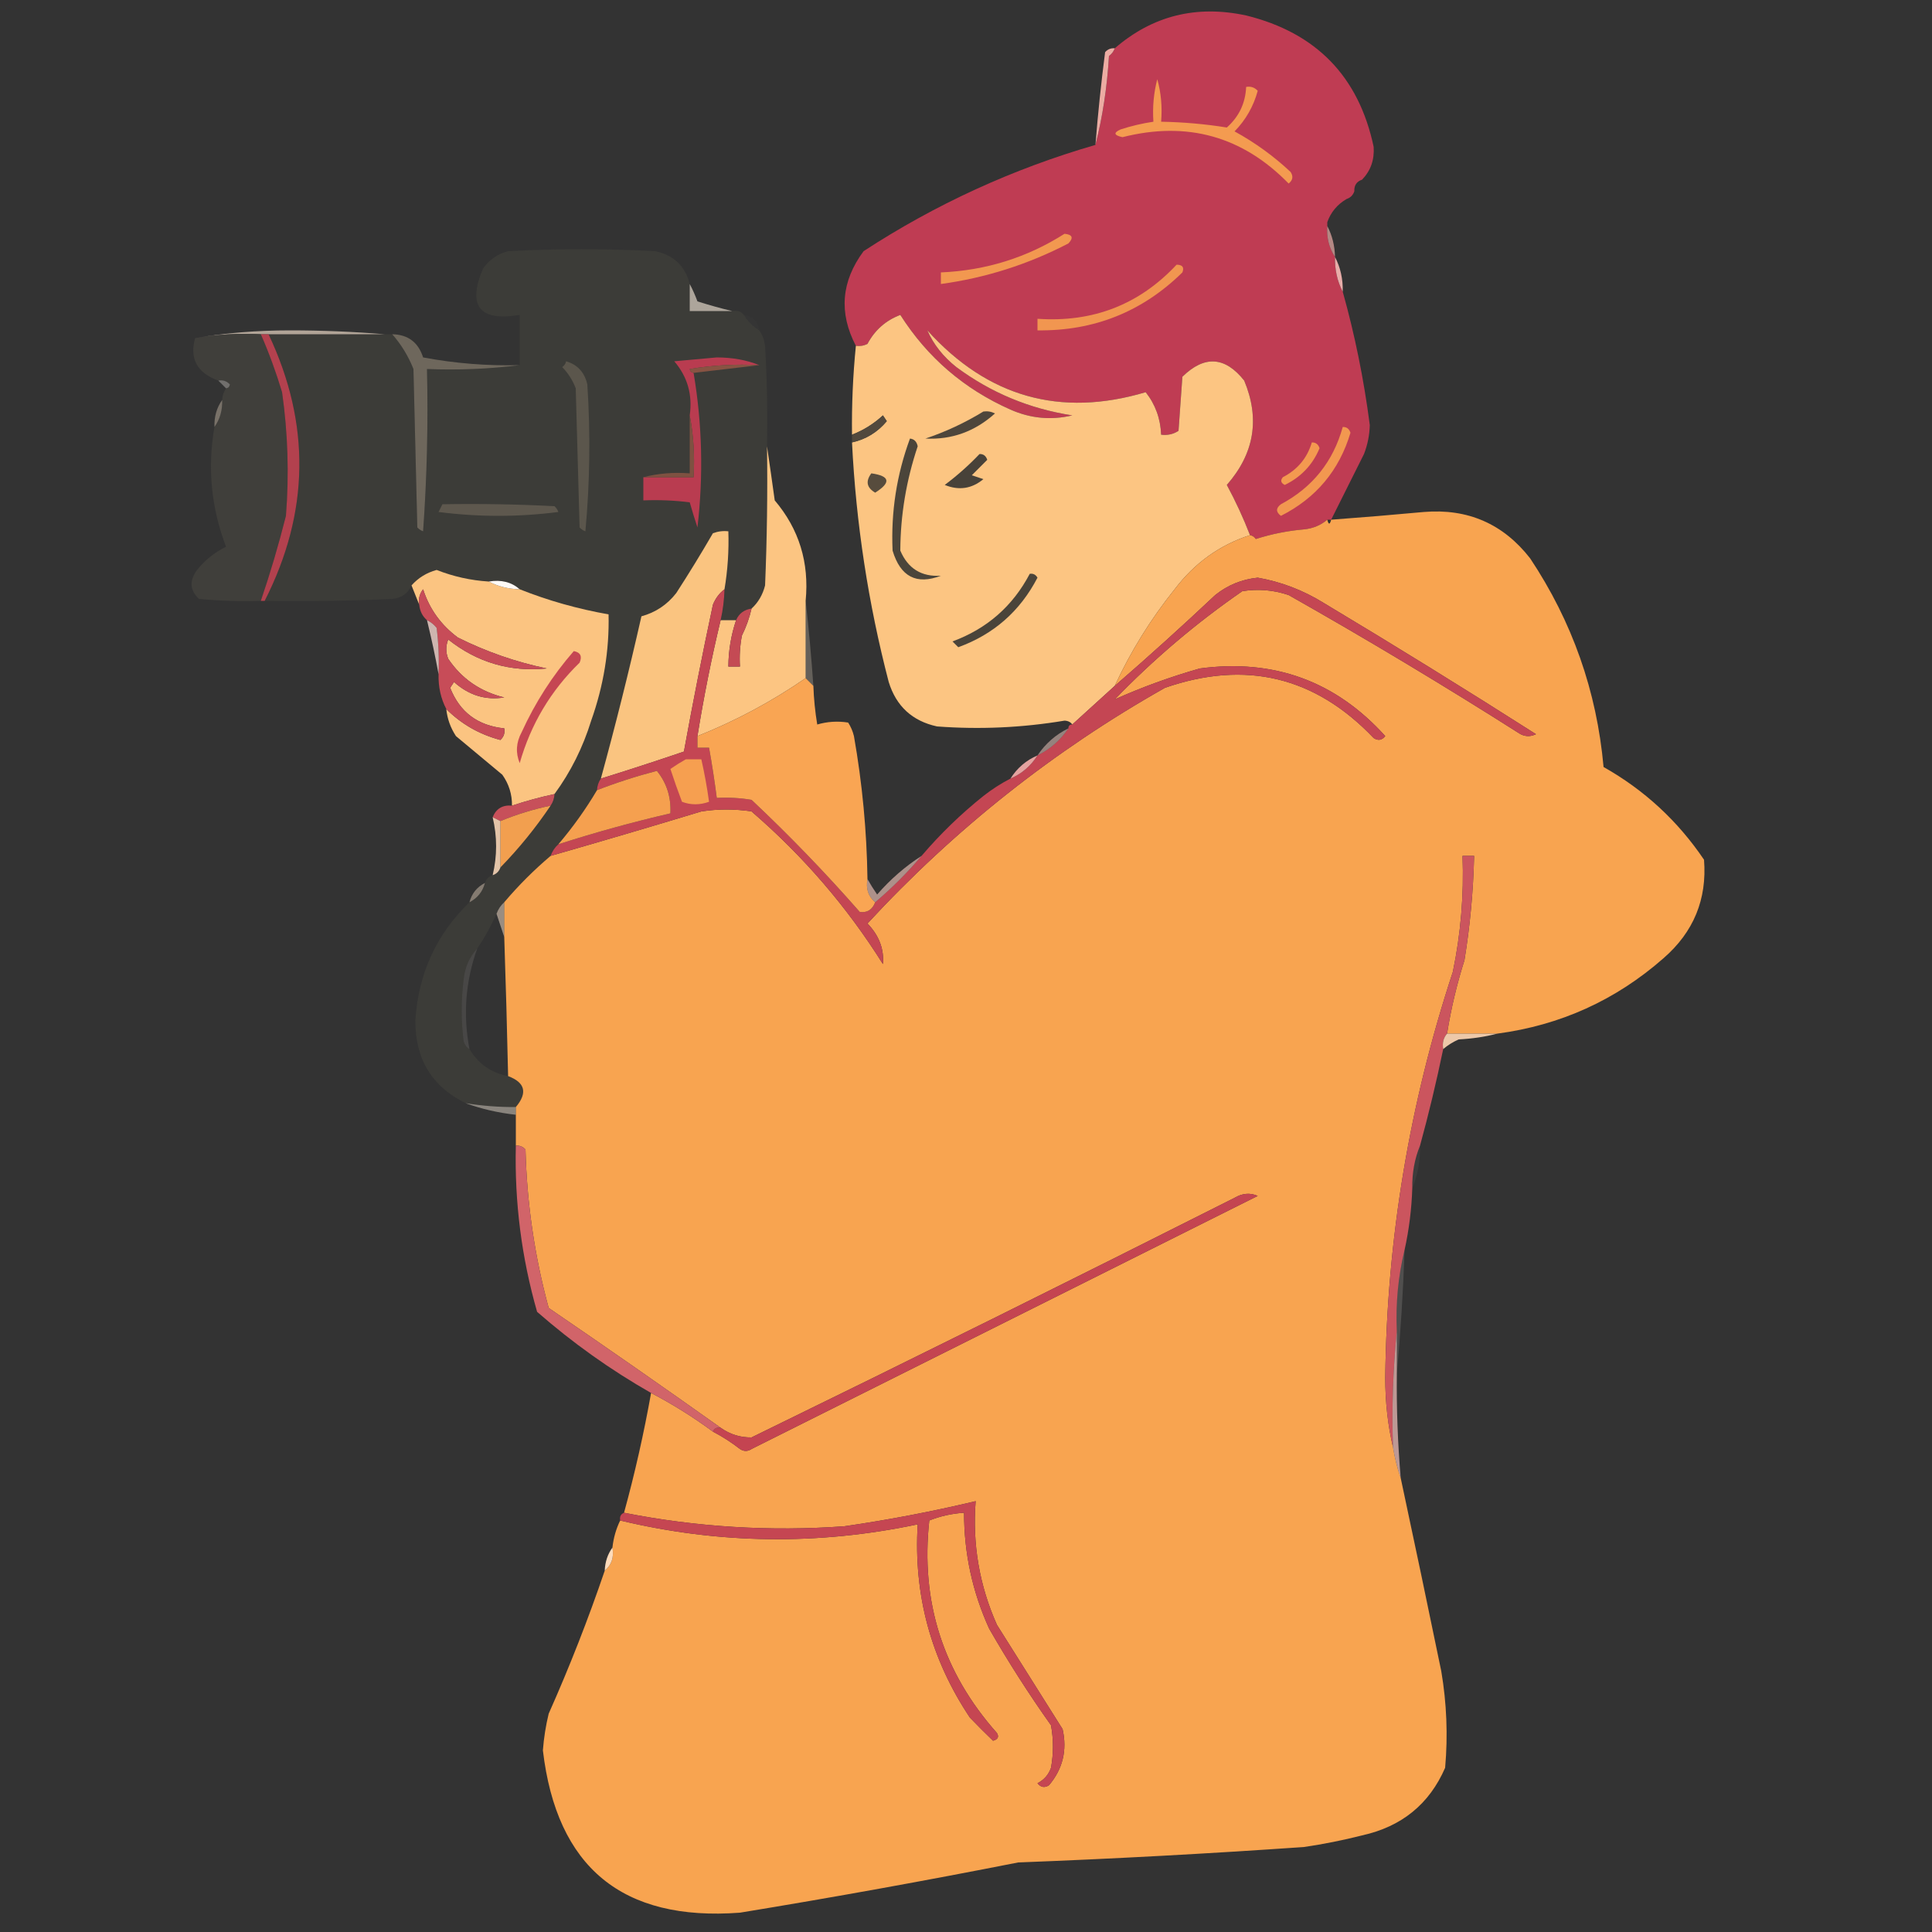 <?xml version="1.0" encoding="UTF-8"?>
<!DOCTYPE svg PUBLIC "-//W3C//DTD SVG 1.1//EN" "http://www.w3.org/Graphics/SVG/1.1/DTD/svg11.dtd">
<svg xmlns="http://www.w3.org/2000/svg" version="1.1" width="500px" height="500px" style="shape-rendering:geometricPrecision; text-rendering:geometricPrecision; image-rendering:optimizeQuality; fill-rule:evenodd; clip-rule:evenodd" xmlns:xlink="http://www.w3.org/1999/xlink">
<rect width="100%" height="100%" fill="#333333" stroke="none"/>
<g><path style="opacity:1" fill="#bf3c53" d="M 352.5,46.5 C 351.094,46.973 350.427,47.973 350.5,49.5C 350.167,50.5 349.5,51.167 348.5,51.5C 346.086,52.911 344.419,54.911 343.5,57.5C 343.5,57.833 343.5,58.167 343.5,58.5C 343.294,61.495 343.96,64.162 345.5,66.5C 345.42,69.781 346.087,72.781 347.5,75.5C 350.642,86.706 352.975,98.206 354.5,110C 354.435,112.591 353.935,115.091 353,117.5C 350.14,123.22 347.307,128.886 344.5,134.5C 344.167,134.5 343.833,134.5 343.5,134.5C 341.811,135.931 339.811,136.764 337.5,137C 333.204,137.374 329.037,138.207 325,139.5C 324.617,138.944 324.117,138.611 323.5,138.5C 321.769,134.038 319.769,129.705 317.5,125.5C 324.618,117.379 326.118,108.379 322,98.5C 317.047,92.244 311.714,91.91 306,97.5C 305.667,102.167 305.333,106.833 305,111.5C 303.644,112.38 302.144,112.714 300.5,112.5C 300.332,108.322 298.998,104.655 296.5,101.5C 274.393,108.079 255.56,102.746 240,85.5C 241.578,89.114 244.078,92.281 247.5,95C 256.42,101.623 266.42,105.79 277.5,107.5C 272.03,108.8 266.697,108.3 261.5,106C 249.521,100.686 240.021,92.519 233,81.5C 229.237,82.929 226.404,85.429 224.5,89C 223.552,89.483 222.552,89.65 221.5,89.5C 217.041,80.976 217.707,72.809 223.5,65C 242.096,52.87 262.096,43.703 283.5,37.5C 285.354,30.224 286.52,22.557 287,14.5C 287.717,13.956 288.217,13.289 288.5,12.5C 298.256,4.061 309.59,1.227 322.5,4C 340.652,8.484 351.652,19.817 355.5,38C 355.727,41.358 354.727,44.191 352.5,46.5 Z"/></g>
<g><path style="opacity:1" fill="#f49b50" d="M 299.5,20.5 C 300.482,23.962 300.815,27.629 300.5,31.5C 306.259,31.604 311.926,32.104 317.5,33C 320.653,30.195 322.319,26.695 322.5,22.5C 323.675,22.281 324.675,22.614 325.5,23.5C 324.399,27.538 322.399,31.038 319.5,34C 324.776,36.888 329.609,40.388 334,44.5C 334.749,45.635 334.583,46.635 333.5,47.5C 321.564,35.264 307.23,31.264 290.5,35.5C 288.269,35.019 288.102,34.352 290,33.5C 292.791,32.594 295.624,31.927 298.5,31.5C 298.244,27.731 298.577,24.064 299.5,20.5 Z"/></g>
<g><path style="opacity:1" fill="#ecaca3" d="M 288.5,12.5 C 288.217,13.289 287.717,13.956 287,14.5C 286.52,22.557 285.354,30.224 283.5,37.5C 284.134,29.491 284.968,21.491 286,13.5C 286.671,12.748 287.504,12.414 288.5,12.5 Z"/></g>
<g><path style="opacity:0.004" fill="#f8e0dd" d="M 352.5,46.5 C 352.573,48.027 351.906,49.027 350.5,49.5C 350.427,47.973 351.094,46.973 352.5,46.5 Z"/></g>
<g><path style="opacity:0.004" fill="#faeceb" d="M 348.5,51.5 C 347.581,54.089 345.914,56.089 343.5,57.5C 344.419,54.911 346.086,52.911 348.5,51.5 Z"/></g>
<g><path style="opacity:1" fill="#f29850" d="M 275.5,60.5 C 277.549,60.706 277.883,61.539 276.5,63C 266.077,68.419 255.077,71.919 243.5,73.5C 243.5,72.5 243.5,71.5 243.5,70.5C 255.141,69.998 265.808,66.665 275.5,60.5 Z"/></g>
<g><path style="opacity:1" fill="#3c3c38" d="M 178.5,73.5 C 178.5,75.833 178.5,78.167 178.5,80.5C 182.167,80.5 185.833,80.5 189.5,80.5C 190.791,80.263 191.791,80.596 192.5,81.5C 193.5,83.167 194.833,84.5 196.5,85.5C 197.29,86.609 197.79,87.942 198,89.5C 198.5,98.16 198.666,106.827 198.5,115.5C 198.667,127.505 198.5,139.505 198,151.5C 197.4,153.91 196.234,155.91 194.5,157.5C 192.57,157.771 191.236,158.771 190.5,160.5C 189.167,160.5 187.833,160.5 186.5,160.5C 187.092,157.873 187.425,155.206 187.5,152.5C 188.329,147.547 188.663,142.547 188.5,137.5C 187.127,137.343 185.793,137.51 184.5,138C 181.459,143.25 178.292,148.417 175,153.5C 172.654,156.505 169.654,158.505 166,159.5C 162.818,173.576 159.318,187.576 155.5,201.5C 154.89,202.391 154.557,203.391 154.5,204.5C 151.587,209.422 148.254,214.088 144.5,218.5C 143.599,219.29 142.932,220.29 142.5,221.5C 138.167,225.167 134.167,229.167 130.5,233.5C 129.599,234.29 128.932,235.29 128.5,236.5C 127.083,239.669 125.417,242.669 123.5,245.5C 121.489,247.667 120.322,250.334 120,253.5C 119.333,258.833 119.333,264.167 120,269.5C 120.278,270.416 120.778,271.082 121.5,271.5C 123.736,275.294 127.069,277.627 131.5,278.5C 135.914,280.155 136.581,282.822 133.5,286.5C 129.131,286.533 124.798,286.2 120.5,285.5C 111.746,281.181 107.413,274.015 107.5,264C 108.292,251.925 112.958,241.758 121.5,233.5C 123.587,232.415 124.92,230.749 125.5,228.5C 125.833,227.5 126.5,226.833 127.5,226.5C 128.5,226.167 129.167,225.5 129.5,224.5C 134.302,219.573 138.635,214.24 142.5,208.5C 143.11,207.609 143.443,206.609 143.5,205.5C 147.691,199.786 150.857,193.452 153,186.5C 156.21,177.476 157.71,168.309 157.5,159C 149.489,157.585 141.822,155.418 134.5,152.5C 132.365,150.631 129.698,149.964 126.5,150.5C 121.84,150.21 117.34,149.21 113,147.5C 110.413,148.207 108.246,149.541 106.5,151.5C 105.547,153.61 103.881,154.777 101.5,155C 90.505,155.5 79.505,155.667 68.5,155.5C 80.125,132.661 80.459,109.661 69.5,86.5C 79.5,86.5 89.5,86.5 99.5,86.5C 100.167,86.5 100.833,86.5 101.5,86.5C 103.823,89.135 105.656,92.135 107,95.5C 107.333,109.167 107.667,122.833 108,136.5C 108.414,136.957 108.914,137.291 109.5,137.5C 110.499,123.516 110.833,109.516 110.5,95.5C 118.684,95.826 126.684,95.492 134.5,94.5C 134.5,90.167 134.5,85.833 134.5,81.5C 124.07,83.237 120.903,79.237 125,69.5C 126.637,67.19 128.804,65.69 131.5,65C 144.167,64.333 156.833,64.333 169.5,65C 174.313,65.981 177.313,68.814 178.5,73.5 Z"/></g>
<g><path style="opacity:0.702" fill="#ebada7" d="M 343.5,58.5 C 344.768,60.905 345.435,63.572 345.5,66.5C 343.96,64.162 343.294,61.495 343.5,58.5 Z"/></g>
<g><path style="opacity:0.973" fill="#edb1ac" d="M 345.5,66.5 C 346.913,69.219 347.58,72.219 347.5,75.5C 346.087,72.781 345.42,69.781 345.5,66.5 Z"/></g>
<g><path style="opacity:1" fill="#f19650" d="M 304.5,68.5 C 306.028,68.517 306.528,69.184 306,70.5C 295.633,80.681 283.133,85.681 268.5,85.5C 268.5,84.5 268.5,83.5 268.5,82.5C 282.849,83.501 294.849,78.834 304.5,68.5 Z"/></g>
<g><path style="opacity:0.757" fill="#d5cabd" d="M 178.5,73.5 C 179.234,74.877 179.901,76.377 180.5,78C 183.579,78.973 186.579,79.806 189.5,80.5C 185.833,80.5 182.167,80.5 178.5,80.5C 178.5,78.167 178.5,75.833 178.5,73.5 Z"/></g>
<g><path style="opacity:0.016" fill="#e8e2db" d="M 192.5,81.5 C 194.833,81.833 196.167,83.167 196.5,85.5C 194.833,84.5 193.5,83.167 192.5,81.5 Z"/></g>
<g><path style="opacity:0.999" fill="#fcc582" d="M 323.5,138.5 C 315.651,141.033 309.151,145.7 304,152.5C 297.809,160.219 292.642,168.552 288.5,177.5C 284.859,180.805 281.192,184.138 277.5,187.5C 277.083,186.876 276.416,186.543 275.5,186.5C 264.565,188.33 253.565,188.83 242.5,188C 236.1,186.601 231.934,182.767 230,176.5C 224.709,156.175 221.542,135.508 220.5,114.5C 224.096,113.7 227.096,111.866 229.5,109C 229.167,108.5 228.833,108 228.5,107.5C 226.142,109.678 223.475,111.345 220.5,112.5C 220.403,104.809 220.737,97.142 221.5,89.5C 222.552,89.65 223.552,89.483 224.5,89C 226.404,85.429 229.237,82.929 233,81.5C 240.021,92.519 249.521,100.686 261.5,106C 266.697,108.3 272.03,108.8 277.5,107.5C 266.42,105.79 256.42,101.623 247.5,95C 244.078,92.281 241.578,89.114 240,85.5C 255.56,102.746 274.393,108.079 296.5,101.5C 298.998,104.655 300.332,108.322 300.5,112.5C 302.144,112.714 303.644,112.38 305,111.5C 305.333,106.833 305.667,102.167 306,97.5C 311.714,91.91 317.047,92.244 322,98.5C 326.118,108.379 324.618,117.379 317.5,125.5C 319.769,129.705 321.769,134.038 323.5,138.5 Z"/></g>
<g><path style="opacity:0.808" fill="#cebfae" d="M 99.5,86.5 C 89.5,86.5 79.5,86.5 69.5,86.5C 68.833,86.5 68.167,86.5 67.5,86.5C 61.741,86.214 56.075,86.548 50.5,87.5C 58.305,86.169 66.472,85.502 75,85.5C 83.34,85.5 91.507,85.834 99.5,86.5 Z"/></g>
<g><path style="opacity:1" fill="#403f3b" d="M 67.5,86.5 C 69.608,91.316 71.441,96.316 73,101.5C 74.511,112.122 74.844,122.789 74,133.5C 72.122,140.964 69.955,148.297 67.5,155.5C 62.156,155.666 56.823,155.499 51.5,155C 49.121,152.773 48.954,150.273 51,147.5C 53.067,144.93 55.567,142.93 58.5,141.5C 54.653,131.403 53.653,121.069 55.5,110.5C 56.924,108.485 57.59,106.152 57.5,103.5C 57.557,102.391 57.89,101.391 58.5,100.5C 59.043,100.44 59.376,100.107 59.5,99.5C 58.675,98.614 57.675,98.281 56.5,98.5C 51.006,96.503 49.006,92.837 50.5,87.5C 56.075,86.548 61.741,86.214 67.5,86.5 Z"/></g>
<g><path style="opacity:1" fill="#b3414e" d="M 67.5,86.5 C 68.167,86.5 68.833,86.5 69.5,86.5C 80.459,109.661 80.125,132.661 68.5,155.5C 68.167,155.5 67.833,155.5 67.5,155.5C 69.955,148.297 72.122,140.964 74,133.5C 74.844,122.789 74.511,112.122 73,101.5C 71.441,96.316 69.608,91.316 67.5,86.5 Z"/></g>
<g><path style="opacity:1" fill="#6e675c" d="M 101.5,86.5 C 105.585,86.582 108.252,88.582 109.5,92.5C 117.759,94.051 126.092,94.717 134.5,94.5C 126.684,95.492 118.684,95.826 110.5,95.5C 110.833,109.516 110.499,123.516 109.5,137.5C 108.914,137.291 108.414,136.957 108,136.5C 107.667,122.833 107.333,109.167 107,95.5C 105.656,92.135 103.823,89.135 101.5,86.5 Z"/></g>
<g><path style="opacity:1" fill="#b93c50" d="M 196.5,94.5 C 190.463,94.171 184.463,94.504 178.5,95.5C 178.624,96.107 178.957,96.44 179.5,96.5C 181.734,109.711 182.068,123.045 180.5,136.5C 179.779,134.314 179.113,132.147 178.5,130C 174.514,129.501 170.514,129.334 166.5,129.5C 166.5,127.5 166.5,125.5 166.5,123.5C 170.833,123.5 175.167,123.5 179.5,123.5C 179.821,117.974 179.488,112.64 178.5,107.5C 179.259,102.167 177.926,97.501 174.5,93.5C 178.167,93.167 181.833,92.833 185.5,92.5C 189.565,92.511 193.232,93.178 196.5,94.5 Z"/></g>
<g><path style="opacity:1" fill="#5b564c" d="M 146.5,93.5 C 149.452,94.359 151.285,96.359 152,99.5C 152.833,112.18 152.666,124.846 151.5,137.5C 150.914,137.291 150.414,136.957 150,136.5C 149.667,124.5 149.333,112.5 149,100.5C 148.208,98.413 147.041,96.579 145.5,95C 146.056,94.617 146.389,94.117 146.5,93.5 Z"/></g>
<g><path style="opacity:1" fill="#885343" d="M 196.5,94.5 C 190.833,95.167 185.167,95.833 179.5,96.5C 178.957,96.44 178.624,96.107 178.5,95.5C 184.463,94.504 190.463,94.171 196.5,94.5 Z"/></g>
<g><path style="opacity:0.322" fill="#f2ede7" d="M 56.5,98.5 C 57.675,98.281 58.675,98.614 59.5,99.5C 59.376,100.107 59.043,100.44 58.5,100.5C 57.833,99.833 57.167,99.167 56.5,98.5 Z"/></g>
<g><path style="opacity:1" fill="#4e463b" d="M 254.5,106.5 C 255.552,106.351 256.552,106.517 257.5,107C 252.3,111.676 246.3,113.842 239.5,113.5C 244.722,111.754 249.722,109.42 254.5,106.5 Z"/></g>
<g><path style="opacity:1" fill="#7e5141" d="M 178.5,107.5 C 179.488,112.64 179.821,117.974 179.5,123.5C 175.167,123.5 170.833,123.5 166.5,123.5C 170.298,122.517 174.298,122.183 178.5,122.5C 178.5,117.5 178.5,112.5 178.5,107.5 Z"/></g>
<g><path style="opacity:1" fill="#52493d" d="M 220.5,114.5 C 220.5,113.833 220.5,113.167 220.5,112.5C 223.475,111.345 226.142,109.678 228.5,107.5C 228.833,108 229.167,108.5 229.5,109C 227.096,111.866 224.096,113.7 220.5,114.5 Z"/></g>
<g><path style="opacity:0.51" fill="#bbac9c" d="M 57.5,103.5 C 57.59,106.152 56.924,108.485 55.5,110.5C 55.41,107.848 56.076,105.515 57.5,103.5 Z"/></g>
<g><path style="opacity:1" fill="#f29850" d="M 347.5,110.5 C 348.497,110.47 349.164,110.97 349.5,112C 346.591,121.743 340.591,128.91 331.5,133.5C 330.167,132.5 330.167,131.5 331.5,130.5C 339.689,126.123 345.023,119.457 347.5,110.5 Z"/></g>
<g><path style="opacity:1" fill="#4b453a" d="M 235.5,113.5 C 236.586,113.62 237.253,114.287 237.5,115.5C 234.54,124.319 233.04,133.319 233,142.5C 234.975,147.144 238.475,149.31 243.5,149C 237.197,151.425 233.03,149.259 231,142.5C 230.552,132.522 232.052,122.856 235.5,113.5 Z"/></g>
<g><path style="opacity:1" fill="#484239" d="M 253.5,117.5 C 254.497,117.47 255.164,117.97 255.5,119C 254.201,120.326 252.868,121.66 251.5,123C 252.5,123.333 253.5,123.667 254.5,124C 251.489,126.502 248.155,127.002 244.5,125.5C 247.761,123.051 250.761,120.384 253.5,117.5 Z"/></g>
<g><path style="opacity:1" fill="#f39950" d="M 339.5,114.5 C 340.497,114.47 341.164,114.97 341.5,116C 339.709,120.292 336.709,123.458 332.5,125.5C 331.479,124.998 331.312,124.332 332,123.5C 335.806,121.532 338.306,118.532 339.5,114.5 Z"/></g>
<g><path style="opacity:1" fill="#574c3d" d="M 225.5,122.5 C 230.34,123.188 230.673,124.855 226.5,127.5C 224.296,126.218 223.962,124.551 225.5,122.5 Z"/></g>
<g><path style="opacity:0.994" fill="#fdc683" d="M 198.5,115.5 C 199.166,120.017 199.833,124.683 200.5,129.5C 206.796,136.923 209.463,145.59 208.5,155.5C 208.5,162.167 208.5,168.833 208.5,175.5C 199.771,181.532 190.438,186.532 180.5,190.5C 182.121,180.395 184.121,170.395 186.5,160.5C 187.833,160.5 189.167,160.5 190.5,160.5C 189.197,164.382 188.53,168.382 188.5,172.5C 189.5,172.5 190.5,172.5 191.5,172.5C 191.336,169.813 191.503,167.146 192,164.5C 193.118,162.235 193.951,159.901 194.5,157.5C 196.234,155.91 197.4,153.91 198,151.5C 198.5,139.505 198.667,127.505 198.5,115.5 Z"/></g>
<g><path style="opacity:1" fill="#5e584e" d="M 114.5,130.5 C 124.172,130.334 133.839,130.5 143.5,131C 143.957,131.414 144.291,131.914 144.5,132.5C 134.167,133.833 123.833,133.833 113.5,132.5C 113.863,131.817 114.196,131.15 114.5,130.5 Z"/></g>
<g><path style="opacity:1" fill="#f8a450" d="M 387.5,267.5 C 383.167,267.5 378.833,267.5 374.5,267.5C 375.524,261.068 377.024,254.735 379,248.5C 380.457,239.553 381.29,230.553 381.5,221.5C 380.5,221.5 379.5,221.5 378.5,221.5C 378.883,231.606 378.05,241.606 376,251.5C 364.761,285.598 358.928,320.598 358.5,356.5C 358.504,362.872 359.171,368.872 360.5,374.5C 360.963,377.33 361.629,379.997 362.5,382.5C 366.061,399.137 369.561,415.804 373,432.5C 374.405,440.792 374.738,449.125 374,457.5C 369.915,466.901 362.748,472.734 352.5,475C 347.552,476.256 342.552,477.256 337.5,478C 312.854,479.719 288.187,481.052 263.5,482C 239.566,486.72 215.566,491.053 191.5,495C 161.07,497.287 144.07,483.287 140.5,453C 140.741,449.793 141.241,446.626 142,443.5C 147.403,431.364 152.237,419.031 156.5,406.5C 158.28,405.01 158.946,403.01 158.5,400.5C 158.767,398.035 159.434,395.701 160.5,393.5C 186.033,399.61 211.7,399.943 237.5,394.5C 236.4,412.697 240.9,429.363 251,444.5C 253.021,446.605 255.021,448.605 257,450.5C 258.257,450.15 258.591,449.483 258,448.5C 244.031,432.761 238.198,414.428 240.5,393.5C 243.399,392.358 246.399,391.692 249.5,391.5C 249.489,401.968 251.656,411.968 256,421.5C 260.939,430.101 266.272,438.435 272,446.5C 272.667,450.167 272.667,453.833 272,457.5C 271.363,459.303 270.197,460.636 268.5,461.5C 269.365,462.583 270.365,462.749 271.5,462C 275.052,457.778 276.219,452.945 275,447.5C 269.333,438.5 263.667,429.5 258,420.5C 253.469,410.316 251.636,399.649 252.5,388.5C 241.29,391.174 229.957,393.341 218.5,395C 199.319,396.378 180.319,395.211 161.5,391.5C 164.304,381.283 166.637,370.95 168.5,360.5C 174.082,363.411 179.415,366.744 184.5,370.5C 186.95,371.777 189.283,373.277 191.5,375C 192.5,375.667 193.5,375.667 194.5,375C 238.198,353.151 281.864,331.318 325.5,309.5C 323.534,308.628 321.534,308.795 319.5,310C 277.926,330.954 236.259,351.621 194.5,372C 191.587,372.048 188.921,371.215 186.5,369.5C 171.82,359.066 156.987,348.732 142,338.5C 138.36,325.116 136.36,311.449 136,297.5C 135.329,296.748 134.496,296.414 133.5,296.5C 133.5,293.833 133.5,291.167 133.5,288.5C 133.5,287.833 133.5,287.167 133.5,286.5C 136.581,282.822 135.914,280.155 131.5,278.5C 131.237,266.498 130.903,254.498 130.5,242.5C 130.5,239.5 130.5,236.5 130.5,233.5C 134.167,229.167 138.167,225.167 142.5,221.5C 155.543,217.763 168.543,213.93 181.5,210C 185.833,209.333 190.167,209.333 194.5,210C 207.891,221.546 219.224,234.712 228.5,249.5C 228.831,245.612 227.497,242.112 224.5,239C 247.073,214.573 272.74,194.24 301.5,178C 322.362,170.77 340.362,175.103 355.5,191C 356.635,191.749 357.635,191.583 358.5,190.5C 345.653,176.271 329.653,170.438 310.5,173C 302.821,175.194 295.487,177.86 288.5,181C 298.619,170.541 309.619,161.208 321.5,153C 325.572,152.342 329.572,152.675 333.5,154C 353.831,165.497 373.831,177.497 393.5,190C 394.833,190.667 396.167,190.667 397.5,190C 379.334,178.416 361.001,167.083 342.5,156C 337.24,152.747 331.574,150.58 325.5,149.5C 321.38,149.928 317.713,151.428 314.5,154C 305.963,162.04 297.296,169.874 288.5,177.5C 292.642,168.552 297.809,160.219 304,152.5C 309.151,145.7 315.651,141.033 323.5,138.5C 324.117,138.611 324.617,138.944 325,139.5C 329.037,138.207 333.204,137.374 337.5,137C 339.811,136.764 341.811,135.931 343.5,134.5C 343.833,135.833 344.167,135.833 344.5,134.5C 352.501,133.907 360.501,133.241 368.5,132.5C 379.876,131.566 389.043,135.566 396,144.5C 406.905,160.883 413.239,178.883 415,198.5C 425.542,204.443 434.209,212.443 441,222.5C 441.808,232.724 438.308,241.224 430.5,248C 418.166,258.832 403.833,265.332 387.5,267.5 Z"/></g>
<g><path style="opacity:1" fill="#fac480" d="M 187.5,152.5 C 186.172,153.507 185.172,154.84 184.5,156.5C 181.808,169.129 179.308,181.795 177,194.5C 169.874,196.931 162.707,199.264 155.5,201.5C 159.318,187.576 162.818,173.576 166,159.5C 169.654,158.505 172.654,156.505 175,153.5C 178.292,148.417 181.459,143.25 184.5,138C 185.793,137.51 187.127,137.343 188.5,137.5C 188.663,142.547 188.329,147.547 187.5,152.5 Z"/></g>
<g><path style="opacity:0.998" fill="#fbc481" d="M 126.5,150.5 C 128.905,151.768 131.572,152.435 134.5,152.5C 141.822,155.418 149.489,157.585 157.5,159C 157.71,168.309 156.21,177.476 153,186.5C 150.857,193.452 147.691,199.786 143.5,205.5C 139.777,206.297 136.11,207.297 132.5,208.5C 132.54,205.575 131.707,202.909 130,200.5C 126,197.167 122,193.833 118,190.5C 116.589,188.35 115.755,186.016 115.5,183.5C 119.417,187.403 124.083,190.07 129.5,191.5C 130.386,190.675 130.719,189.675 130.5,188.5C 123.641,187.795 118.975,184.295 116.5,178C 116.833,177.5 117.167,177 117.5,176.5C 121.33,179.938 125.664,181.272 130.5,180.5C 124.329,179.006 119.496,175.673 116,170.5C 115.333,168.833 115.333,167.167 116,165.5C 123.496,171.443 131.996,173.943 141.5,173C 133.547,171.348 125.881,168.682 118.5,165C 114.141,161.769 111.141,157.603 109.5,152.5C 108.571,153.689 108.238,155.022 108.5,156.5C 107.833,154.833 107.167,153.167 106.5,151.5C 108.246,149.541 110.413,148.207 113,147.5C 117.34,149.21 121.84,150.21 126.5,150.5 Z"/></g>
<g><path style="opacity:1" fill="#fffaf6" d="M 126.5,150.5 C 129.698,149.964 132.365,150.631 134.5,152.5C 131.572,152.435 128.905,151.768 126.5,150.5 Z"/></g>
<g><path style="opacity:1" fill="#4a443a" d="M 266.5,148.5 C 267.376,148.369 268.043,148.702 268.5,149.5C 263.994,158.175 257.16,164.175 248,167.5C 247.5,167 247,166.5 246.5,166C 255.425,162.711 262.092,156.877 266.5,148.5 Z"/></g>
<g><path style="opacity:1" fill="#c74c58" d="M 115.5,183.5 C 114.087,180.781 113.42,177.781 113.5,174.5C 113.666,170.486 113.499,166.486 113,162.5C 112.292,161.619 111.458,160.953 110.5,160.5C 109.326,159.486 108.66,158.153 108.5,156.5C 108.238,155.022 108.571,153.689 109.5,152.5C 111.141,157.603 114.141,161.769 118.5,165C 125.881,168.682 133.547,171.348 141.5,173C 131.996,173.943 123.496,171.443 116,165.5C 115.333,167.167 115.333,168.833 116,170.5C 119.496,175.673 124.329,179.006 130.5,180.5C 125.664,181.272 121.33,179.938 117.5,176.5C 117.167,177 116.833,177.5 116.5,178C 118.975,184.295 123.641,187.795 130.5,188.5C 130.719,189.675 130.386,190.675 129.5,191.5C 124.083,190.07 119.417,187.403 115.5,183.5 Z"/></g>
<g><path style="opacity:0.792" fill="#f6d6cf" d="M 110.5,160.5 C 111.458,160.953 112.292,161.619 113,162.5C 113.499,166.486 113.666,170.486 113.5,174.5C 112.667,169.919 111.667,165.253 110.5,160.5 Z"/></g>
<g><path style="opacity:1" fill="#c44653" d="M 142.5,221.5 C 142.932,220.29 143.599,219.29 144.5,218.5C 154.058,215.425 163.725,212.758 173.5,210.5C 173.705,206.296 172.538,202.629 170,199.5C 164.707,200.876 159.54,202.542 154.5,204.5C 154.557,203.391 154.89,202.391 155.5,201.5C 162.707,199.264 169.874,196.931 177,194.5C 179.308,181.795 181.808,169.129 184.5,156.5C 185.172,154.84 186.172,153.507 187.5,152.5C 187.425,155.206 187.092,157.873 186.5,160.5C 184.121,170.395 182.121,180.395 180.5,190.5C 180.5,191.5 180.5,192.5 180.5,193.5C 181.5,193.5 182.5,193.5 183.5,193.5C 184.275,197.814 184.941,202.147 185.5,206.5C 188.518,206.335 191.518,206.502 194.5,207C 204.276,216.198 213.609,225.865 222.5,236C 224.412,236.279 225.746,235.446 226.5,233.5C 230.806,229.86 234.806,225.86 238.5,221.5C 243.33,215.837 248.663,210.67 254.5,206C 256.734,204.25 259.068,202.75 261.5,201.5C 264.427,200.243 266.761,198.243 268.5,195.5C 271.764,193.906 274.431,191.573 276.5,188.5C 276.5,187.833 276.833,187.5 277.5,187.5C 281.192,184.138 284.859,180.805 288.5,177.5C 297.296,169.874 305.963,162.04 314.5,154C 317.713,151.428 321.38,149.928 325.5,149.5C 331.574,150.58 337.24,152.747 342.5,156C 361.001,167.083 379.334,178.416 397.5,190C 396.167,190.667 394.833,190.667 393.5,190C 373.831,177.497 353.831,165.497 333.5,154C 329.572,152.675 325.572,152.342 321.5,153C 309.619,161.208 298.619,170.541 288.5,181C 295.487,177.86 302.821,175.194 310.5,173C 329.653,170.438 345.653,176.271 358.5,190.5C 357.635,191.583 356.635,191.749 355.5,191C 340.362,175.103 322.362,170.77 301.5,178C 272.74,194.24 247.073,214.573 224.5,239C 227.497,242.112 228.831,245.612 228.5,249.5C 219.224,234.712 207.891,221.546 194.5,210C 190.167,209.333 185.833,209.333 181.5,210C 168.543,213.93 155.543,217.763 142.5,221.5 Z"/></g>
<g><path style="opacity:0.247" fill="#feebd3" d="M 208.5,155.5 C 209.311,162.678 209.978,170.012 210.5,177.5C 209.833,176.833 209.167,176.167 208.5,175.5C 208.5,168.833 208.5,162.167 208.5,155.5 Z"/></g>
<g><path style="opacity:1" fill="#c44a54" d="M 194.5,157.5 C 193.951,159.901 193.118,162.235 192,164.5C 191.503,167.146 191.336,169.813 191.5,172.5C 190.5,172.5 189.5,172.5 188.5,172.5C 188.53,168.382 189.197,164.382 190.5,160.5C 191.236,158.771 192.57,157.771 194.5,157.5 Z"/></g>
<g><path style="opacity:0.999" fill="#f9a553" d="M 208.5,175.5 C 209.167,176.167 209.833,176.833 210.5,177.5C 210.616,180.86 210.949,184.193 211.5,187.5C 214.141,186.737 216.808,186.57 219.5,187C 220.191,188.067 220.691,189.234 221,190.5C 223.158,202.739 224.325,215.073 224.5,227.5C 224.054,230.01 224.72,232.01 226.5,233.5C 225.746,235.446 224.412,236.279 222.5,236C 213.609,225.865 204.276,216.198 194.5,207C 191.518,206.502 188.518,206.335 185.5,206.5C 184.941,202.147 184.275,197.814 183.5,193.5C 182.5,193.5 181.5,193.5 180.5,193.5C 180.5,192.5 180.5,191.5 180.5,190.5C 190.438,186.532 199.771,181.532 208.5,175.5 Z"/></g>
<g><path style="opacity:1" fill="#c54653" d="M 148.5,168.5 C 150.225,168.843 150.725,169.843 150,171.5C 142.539,178.748 137.372,187.415 134.5,197.5C 133.398,194.81 133.564,192.143 135,189.5C 138.513,181.792 143.013,174.792 148.5,168.5 Z"/></g>
<g><path style="opacity:0.51" fill="#f4cec4" d="M 276.5,188.5 C 274.431,191.573 271.764,193.906 268.5,195.5C 270.569,192.427 273.236,190.094 276.5,188.5 Z"/></g>
<g><path style="opacity:1" fill="#f69f50" d="M 177.5,196.5 C 178.833,196.5 180.167,196.5 181.5,196.5C 182.326,200.136 182.992,203.803 183.5,207.5C 181.105,208.363 178.771,208.363 176.5,207.5C 175.42,204.668 174.42,201.835 173.5,199C 174.858,198.066 176.192,197.232 177.5,196.5 Z"/></g>
<g><path style="opacity:0.973" fill="#e9a6a3" d="M 268.5,195.5 C 266.761,198.243 264.427,200.243 261.5,201.5C 263.239,198.757 265.573,196.757 268.5,195.5 Z"/></g>
<g><path style="opacity:1" fill="#f5a04f" d="M 144.5,218.5 C 148.254,214.088 151.587,209.422 154.5,204.5C 159.54,202.542 164.707,200.876 170,199.5C 172.538,202.629 173.705,206.296 173.5,210.5C 163.725,212.758 154.058,215.425 144.5,218.5 Z"/></g>
<g><path style="opacity:1" fill="#c7505a" d="M 143.5,205.5 C 143.443,206.609 143.11,207.609 142.5,208.5C 138.031,209.435 133.697,210.768 129.5,212.5C 128.833,212.167 128.167,211.833 127.5,211.5C 128.401,209.273 130.067,208.273 132.5,208.5C 136.11,207.297 139.777,206.297 143.5,205.5 Z"/></g>
<g><path style="opacity:1" fill="#f29f4f" d="M 142.5,208.5 C 138.635,214.24 134.302,219.573 129.5,224.5C 129.5,220.5 129.5,216.5 129.5,212.5C 133.697,210.768 138.031,209.435 142.5,208.5 Z"/></g>
<g><path style="opacity:0.898" fill="#f7d4b6" d="M 127.5,211.5 C 128.167,211.833 128.833,212.167 129.5,212.5C 129.5,216.5 129.5,220.5 129.5,224.5C 129.167,225.5 128.5,226.167 127.5,226.5C 128.69,221.523 128.69,216.523 127.5,211.5 Z"/></g>
<g><path style="opacity:1" fill="#cb555e" d="M 374.5,267.5 C 373.566,268.568 373.232,269.901 373.5,271.5C 371.736,280.007 369.736,288.34 367.5,296.5C 366.097,299.909 365.43,303.575 365.5,307.5C 365.32,312.936 364.654,318.27 363.5,323.5C 361.847,330.262 361.18,337.262 361.5,344.5C 360.506,354.319 360.173,364.319 360.5,374.5C 359.171,368.872 358.504,362.872 358.5,356.5C 358.928,320.598 364.761,285.598 376,251.5C 378.05,241.606 378.883,231.606 378.5,221.5C 379.5,221.5 380.5,221.5 381.5,221.5C 381.29,230.553 380.457,239.553 379,248.5C 377.024,254.735 375.524,261.068 374.5,267.5 Z"/></g>
<g><path style="opacity:0.631" fill="#f4c8bd" d="M 238.5,221.5 C 234.806,225.86 230.806,229.86 226.5,233.5C 224.72,232.01 224.054,230.01 224.5,227.5C 225.232,228.808 226.066,230.142 227,231.5C 230.429,227.561 234.263,224.228 238.5,221.5 Z"/></g>
<g><path style="opacity:0.573" fill="#c0b09f" d="M 125.5,228.5 C 124.92,230.749 123.587,232.415 121.5,233.5C 122.08,231.251 123.413,229.585 125.5,228.5 Z"/></g>
<g><path style="opacity:0.525" fill="#f8dfc9" d="M 130.5,233.5 C 130.5,236.5 130.5,239.5 130.5,242.5C 129.833,240.5 129.167,238.5 128.5,236.5C 128.932,235.29 129.599,234.29 130.5,233.5 Z"/></g>
<g><path style="opacity:0.116" fill="#e8e3de" d="M 123.5,245.5 C 120.466,253.973 119.799,262.64 121.5,271.5C 120.778,271.082 120.278,270.416 120,269.5C 119.333,264.167 119.333,258.833 120,253.5C 120.322,250.334 121.489,247.667 123.5,245.5 Z"/></g>
<g><path style="opacity:0.914" fill="#fed6b4" d="M 374.5,267.5 C 378.833,267.5 383.167,267.5 387.5,267.5C 384.359,268.321 381.025,268.821 377.5,269C 376.016,269.662 374.683,270.496 373.5,271.5C 373.232,269.901 373.566,268.568 374.5,267.5 Z"/></g>
<g><path style="opacity:0.555" fill="#cec4b8" d="M 120.5,285.5 C 124.798,286.2 129.131,286.533 133.5,286.5C 133.5,287.167 133.5,287.833 133.5,288.5C 128.959,288.006 124.626,287.006 120.5,285.5 Z"/></g>
<g><path style="opacity:0.058" fill="#f8dcd8" d="M 367.5,296.5 C 367.57,300.425 366.903,304.091 365.5,307.5C 365.43,303.575 366.097,299.909 367.5,296.5 Z"/></g>
<g><path style="opacity:1" fill="#c44451" d="M 184.5,370.5 C 184.842,369.662 185.508,369.328 186.5,369.5C 188.921,371.215 191.587,372.048 194.5,372C 236.259,351.621 277.926,330.954 319.5,310C 321.534,308.795 323.534,308.628 325.5,309.5C 281.864,331.318 238.198,353.151 194.5,375C 193.5,375.667 192.5,375.667 191.5,375C 189.283,373.277 186.95,371.777 184.5,370.5 Z"/></g>
<g><path style="opacity:0.149" fill="#fcf1f0" d="M 363.5,323.5 C 363.131,334.338 362.465,345.005 361.5,355.5C 361.5,351.833 361.5,348.167 361.5,344.5C 361.18,337.262 361.847,330.262 363.5,323.5 Z"/></g>
<g><path style="opacity:1" fill="#d16469" d="M 133.5,296.5 C 134.496,296.414 135.329,296.748 136,297.5C 136.36,311.449 138.36,325.116 142,338.5C 156.987,348.732 171.82,359.066 186.5,369.5C 185.508,369.328 184.842,369.662 184.5,370.5C 179.415,366.744 174.082,363.411 168.5,360.5C 158.008,354.521 148.174,347.521 139,339.5C 134.981,325.471 133.148,311.137 133.5,296.5 Z"/></g>
<g><path style="opacity:0.737" fill="#eebeb8" d="M 361.5,344.5 C 361.5,348.167 361.5,351.833 361.5,355.5C 361.401,364.521 361.734,373.521 362.5,382.5C 361.629,379.997 360.963,377.33 360.5,374.5C 360.173,364.319 360.506,354.319 361.5,344.5 Z"/></g>
<g><path style="opacity:0.997" fill="#c54652" d="M 160.5,393.5 C 160.328,392.508 160.662,391.842 161.5,391.5C 180.319,395.211 199.319,396.378 218.5,395C 229.957,393.341 241.29,391.174 252.5,388.5C 251.636,399.649 253.469,410.316 258,420.5C 263.667,429.5 269.333,438.5 275,447.5C 276.219,452.945 275.052,457.778 271.5,462C 270.365,462.749 269.365,462.583 268.5,461.5C 270.197,460.636 271.363,459.303 272,457.5C 272.667,453.833 272.667,450.167 272,446.5C 266.272,438.435 260.939,430.101 256,421.5C 251.656,411.968 249.489,401.968 249.5,391.5C 246.399,391.692 243.399,392.358 240.5,393.5C 238.198,414.428 244.031,432.761 258,448.5C 258.591,449.483 258.257,450.15 257,450.5C 255.021,448.605 253.021,446.605 251,444.5C 240.9,429.363 236.4,412.697 237.5,394.5C 211.7,399.943 186.033,399.61 160.5,393.5 Z"/></g>
<g><path style="opacity:1" fill="#ffdbba" d="M 158.5,400.5 C 158.946,403.01 158.28,405.01 156.5,406.5C 156.595,404.214 157.262,402.214 158.5,400.5 Z"/></g>
</svg>

